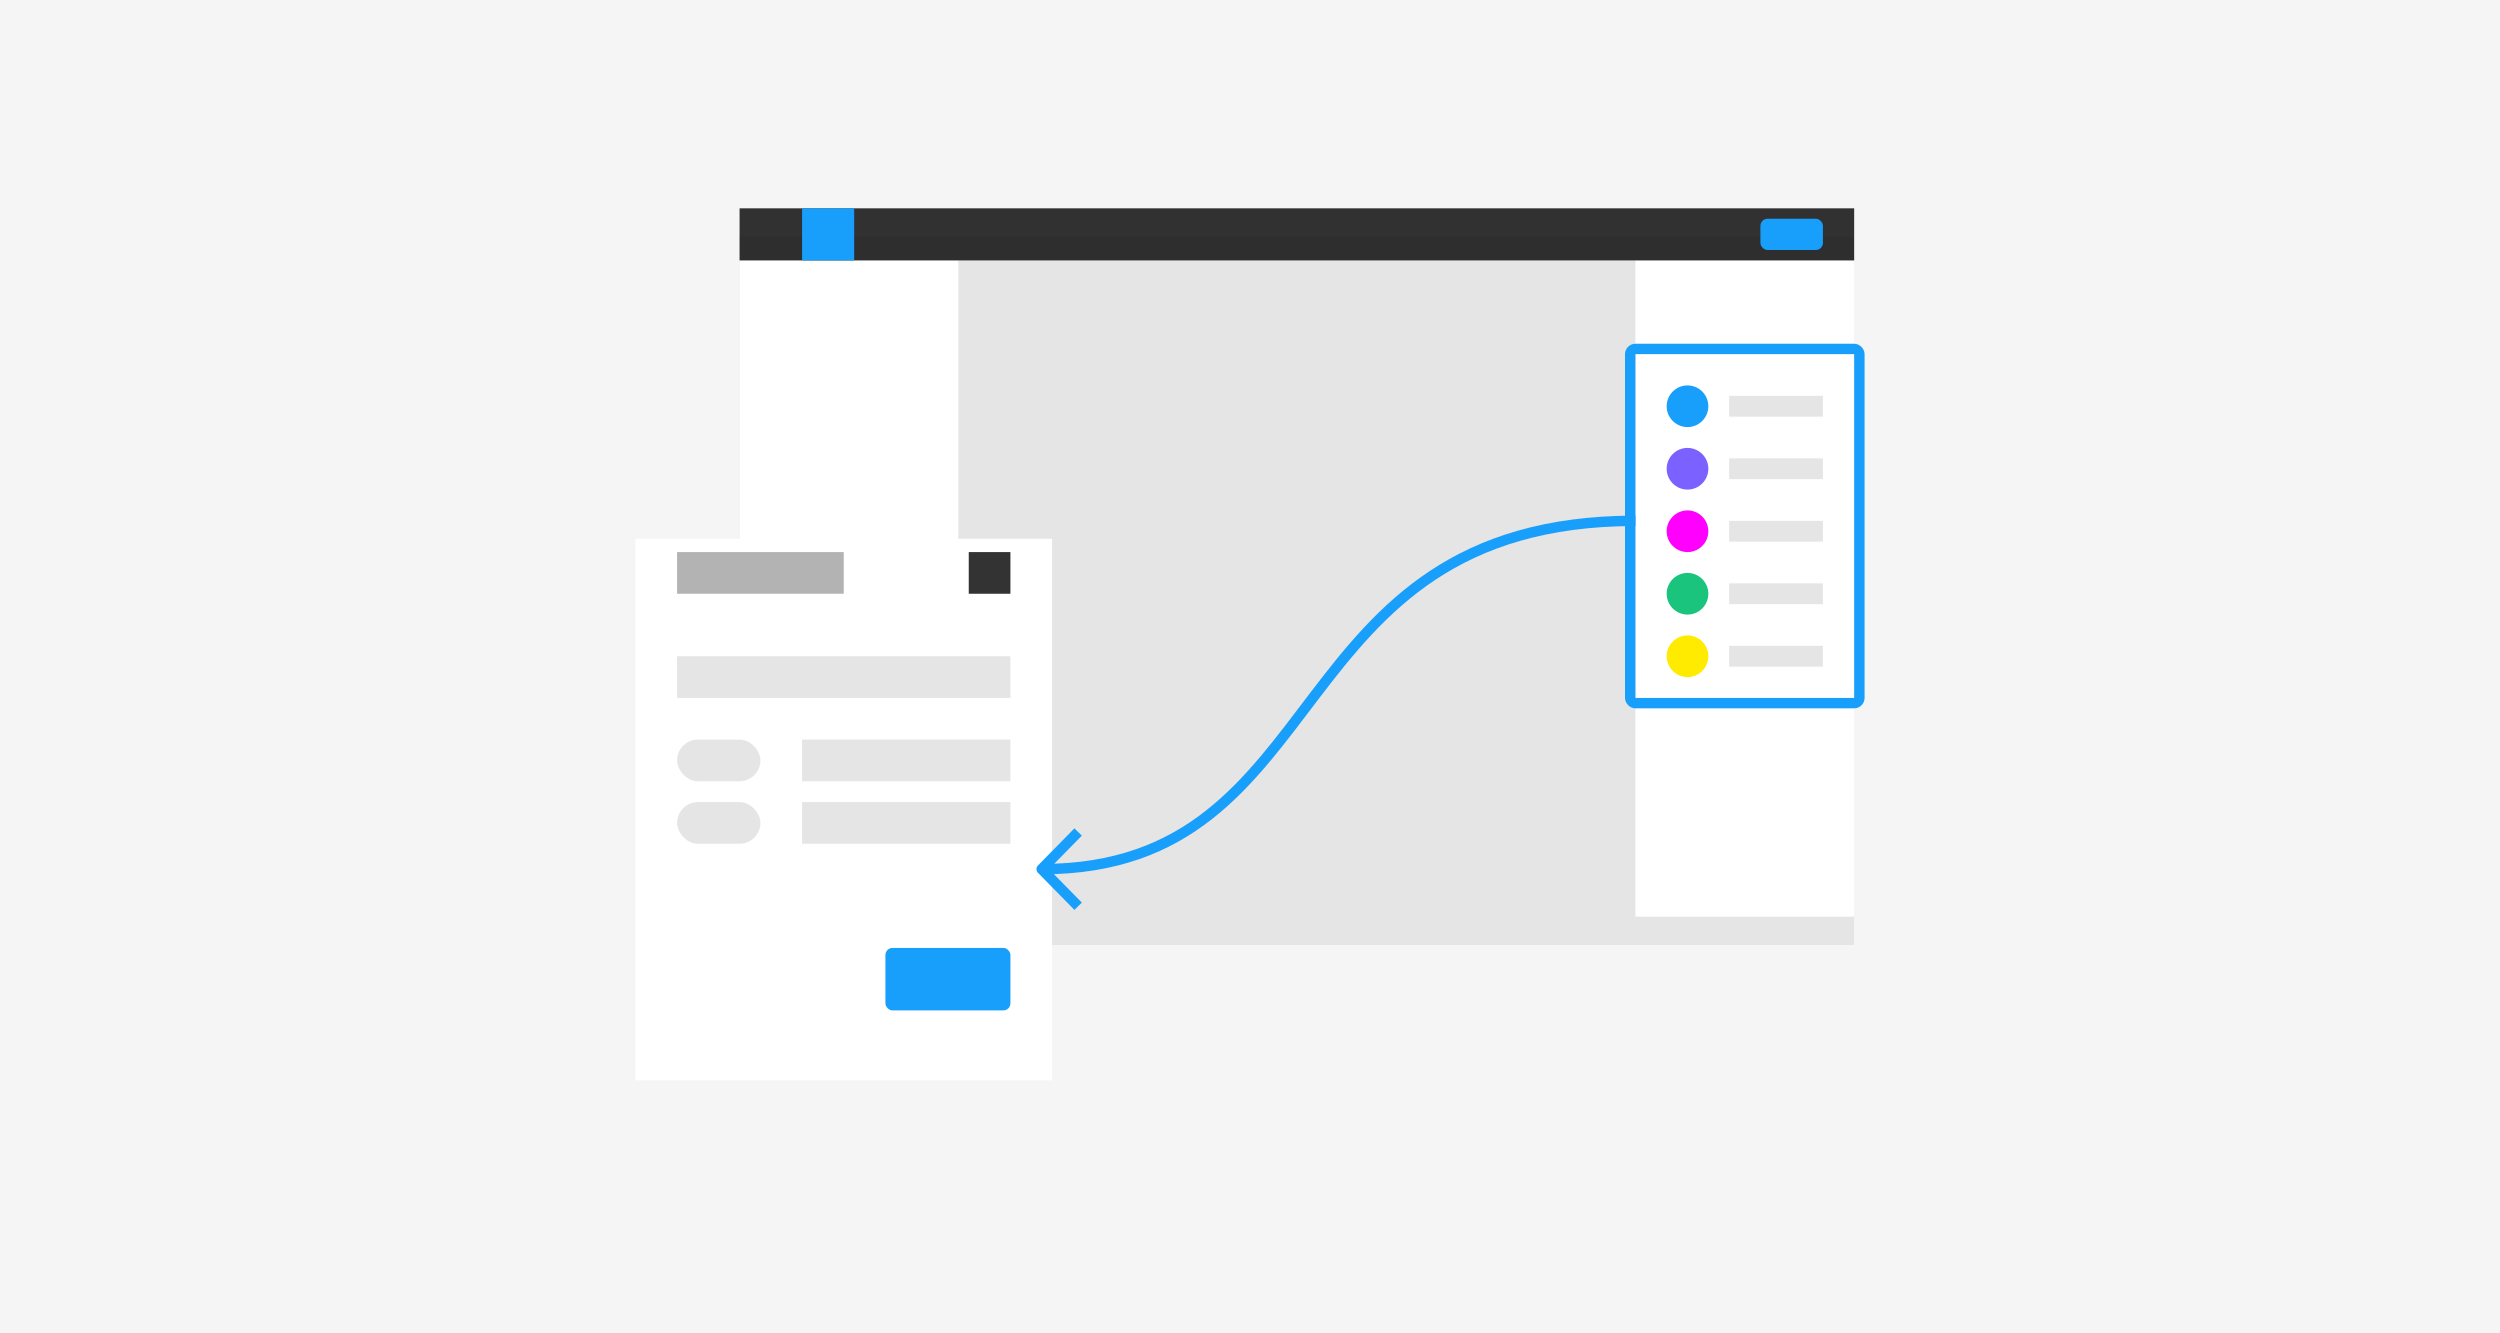 <svg xmlns="http://www.w3.org/2000/svg" width="240" height="128" fill="none" viewBox="0 0 240 128"><rect width="240" height="128" fill="#F5F5F5"/><g filter="url(#filter0_d)"><rect width="107" height="68" x="71" y="20" fill="#E5E5E5"/></g><rect width="21" height="63" x="71" y="25" fill="#fff"/><rect width="21" height="63" x="157" y="25" fill="#fff"/><rect width="107" height="5" x="71" y="20" fill="#000" fill-opacity=".8"/><rect width="5" height="5" x="77" y="20" fill="#189FFB"/><rect width="6" height="3" x="169" y="21" fill="#189FFB" rx=".68"/><g filter="url(#filter1_d)"><rect width="40" height="52" x="61" y="49" fill="#fff"/></g><rect width="16" height="4" x="65" y="53" fill="#000" fill-opacity=".3"/><rect width="12" height="6" x="85" y="91" fill="#189FFB" rx=".68"/><rect width="32" height="4" x="65" y="63" fill="#E5E5E5"/><rect width="8" height="4" x="65" y="71" fill="#E5E5E5" rx="2"/><rect width="8" height="4" x="65" y="77" fill="#E5E5E5" rx="2"/><rect width="20" height="4" x="77" y="71" fill="#E5E5E5"/><rect width="20" height="4" x="77" y="77" fill="#E5E5E5"/><rect width="4" height="4" x="93" y="53" fill="#000" fill-opacity=".8"/><path fill="#189FFB" d="M100 83.436L99.643 83.086C99.452 83.28 99.452 83.592 99.643 83.786L100 83.436ZM100 83.936C107.238 83.936 112.315 81.808 116.387 78.605C120.434 75.421 123.477 71.179 126.648 67.021C129.834 62.843 133.165 58.725 137.823 55.641C142.468 52.566 148.464 50.5 157 50.5V49.5C148.286 49.5 142.095 51.614 137.271 54.807C132.46 57.993 129.041 62.233 125.852 66.415C122.648 70.616 119.691 74.733 115.769 77.819C111.872 80.884 107.012 82.936 100 82.936V83.936ZM99.643 83.786L103.143 87.35L103.857 86.65L100.357 83.086L99.643 83.786ZM100.357 83.786L103.857 80.222L103.143 79.522L99.643 83.086L100.357 83.786Z"/><circle cx="162" cy="39" r="2" fill="#189FFB"/><rect width="9" height="2" x="166" y="38" fill="#E5E5E5"/><circle cx="162" cy="45" r="2" fill="#7B61FF"/><rect width="9" height="2" x="166" y="44" fill="#E5E5E5"/><circle cx="162" cy="51" r="2" fill="#F0F"/><rect width="9" height="2" x="166" y="50" fill="#E5E5E5"/><circle cx="162" cy="57" r="2" fill="#1BC47D"/><rect width="9" height="2" x="166" y="56" fill="#E5E5E5"/><circle cx="162" cy="63" r="2" fill="#FFEB00"/><rect width="9" height="2" x="166" y="62" fill="#E5E5E5"/><rect width="22" height="34" x="156.5" y="33.5" stroke="#189FFB" rx=".5"/><defs><filter id="filter0_d" width="145.099" height="106.099" x="51.95" y="3.672" color-interpolation-filters="sRGB" filterUnits="userSpaceOnUse"><feFlood flood-opacity="0" result="BackgroundImageFix"/><feColorMatrix in="SourceAlpha" type="matrix" values="0 0 0 0 0 0 0 0 0 0 0 0 0 0 0 0 0 0 127 0"/><feOffset dy="2.721"/><feGaussianBlur stdDeviation="9.525"/><feColorMatrix type="matrix" values="0 0 0 0 0 0 0 0 0 0 0 0 0 0 0 0 0 0 0.15 0"/><feBlend in2="BackgroundImageFix" mode="normal" result="effect1_dropShadow"/><feBlend in="SourceGraphic" in2="effect1_dropShadow" mode="normal" result="shape"/></filter><filter id="filter1_d" width="78.099" height="90.099" x="41.95" y="32.672" color-interpolation-filters="sRGB" filterUnits="userSpaceOnUse"><feFlood flood-opacity="0" result="BackgroundImageFix"/><feColorMatrix in="SourceAlpha" type="matrix" values="0 0 0 0 0 0 0 0 0 0 0 0 0 0 0 0 0 0 127 0"/><feOffset dy="2.721"/><feGaussianBlur stdDeviation="9.525"/><feColorMatrix type="matrix" values="0 0 0 0 0 0 0 0 0 0 0 0 0 0 0 0 0 0 0.15 0"/><feBlend in2="BackgroundImageFix" mode="normal" result="effect1_dropShadow"/><feBlend in="SourceGraphic" in2="effect1_dropShadow" mode="normal" result="shape"/></filter></defs></svg>